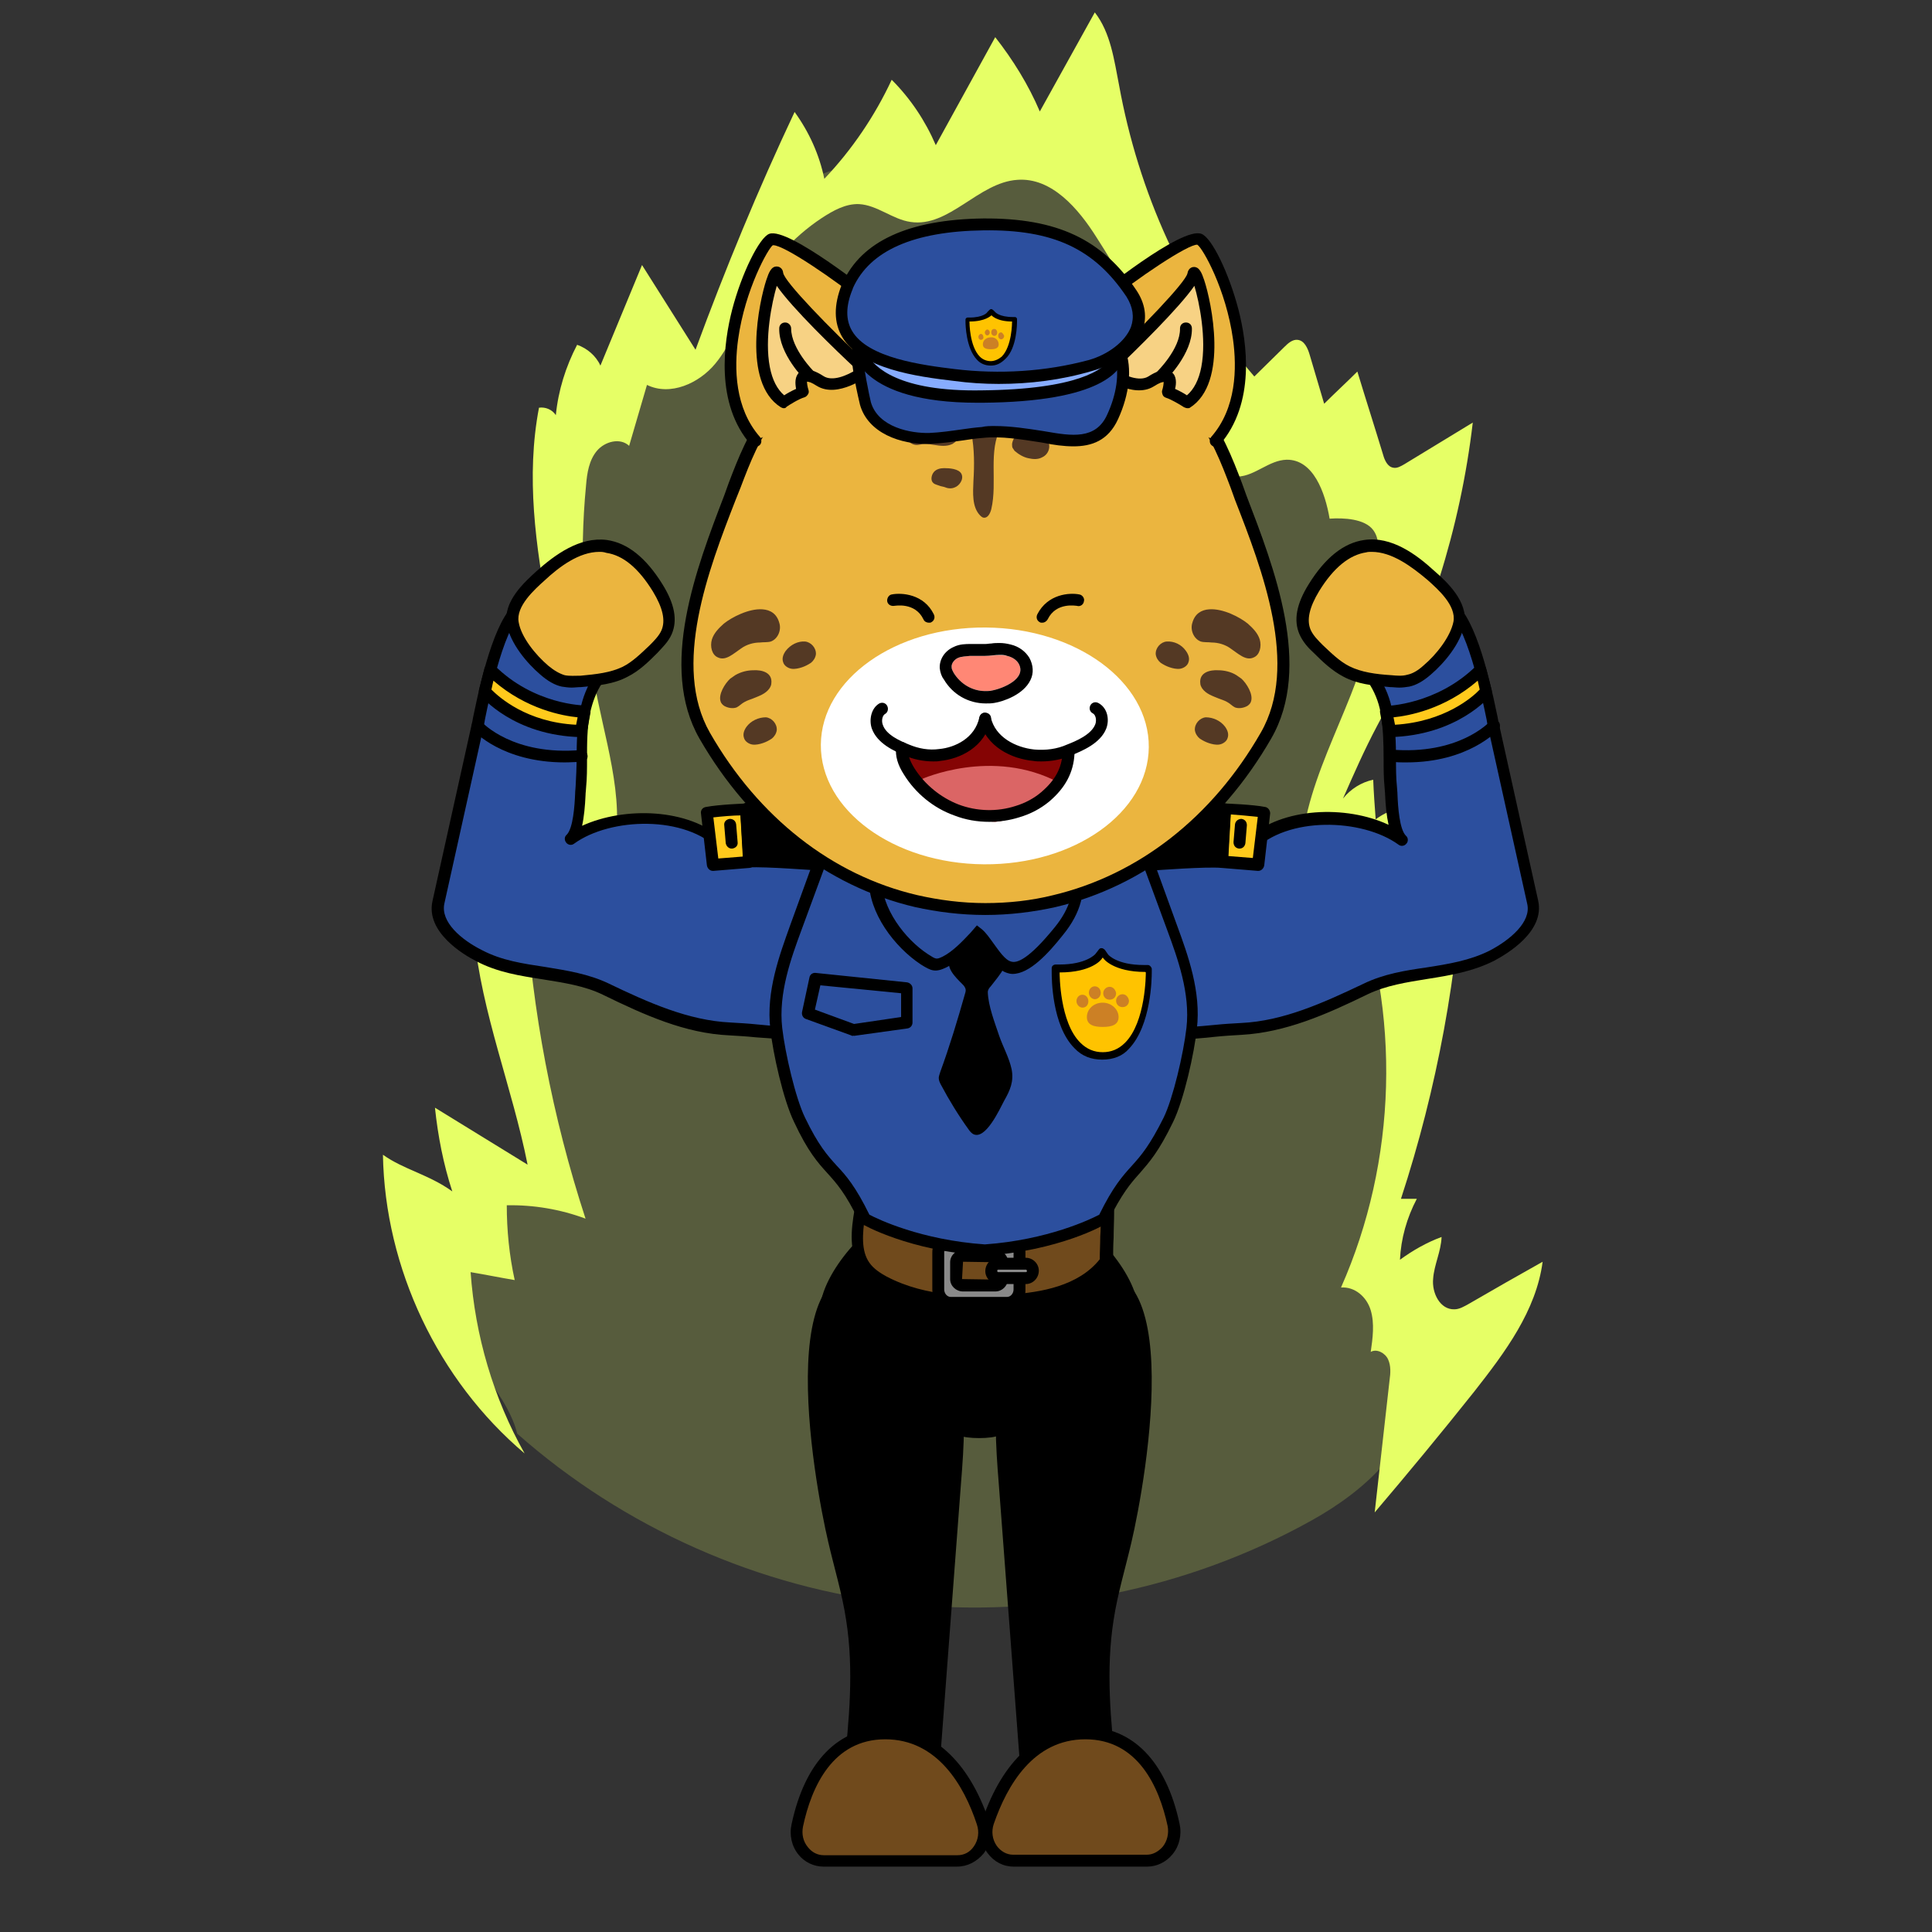 <?xml version="1.0" encoding="utf-8"?>
<!-- Generator: Adobe Illustrator 26.5.0, SVG Export Plug-In . SVG Version: 6.00 Build 0)  -->
<svg version="1.1" id="레이어_5" xmlns="http://www.w3.org/2000/svg" xmlns:xlink="http://www.w3.org/1999/xlink" x="0px"
	 y="0px" viewBox="0 0 390 390" style="enable-background:new 0 0 390 390;" xml:space="preserve">
<rect x="0" y="0" width="390" height="390" fill="#333333" stroke="none"/>
<g>
	<path style="opacity:0.2;fill:#E6FF66;" d="M104.4,289.4c21.5,19,48.9,31.2,77.4,34.3c28.5,3.1,57.9-2.8,83-16.8
		c10.8-6,21.9-15.8,20.7-28c-0.8-8.1-6.9-14.9-8-22.9c-0.7-5.2,0.7-10.5,2.2-15.6c3.2-11.2,6.4-22.5,6.8-34.1
		c0.4-11.6-2.3-23.8-9.9-32.6c-2.7-3.2-6.2-6.2-7.2-10.3c-1.4-5.9,2.7-11.4,5.9-16.5c7.8-12.1,12-27.4,7.4-41
		c-4.6-13.6-20-23.9-33.6-19.5c-1.1,0.4-2.3,0.8-3.5,0.6c-2.2-0.4-3.3-2.9-4-5.1c-5.4-16.2-12.7-31.7-21.7-46.3
		c-1.5-2.4-3.1-4.8-5.5-6.2c-8.4-4.8-17.5,6-27.2,6.8c-5.7,0.4-11.2-2.8-16.9-2.2c-8.8,0.8-14.2,9.9-17.4,18.1s-6.6,17.6-14.7,21.2
		c-2.2,1-4.5,1.4-6.8,2.2c-2.5,0.9-4.9,2.3-7,4c-7.4,6.1-11.2,15.7-12,25.3c-0.9,9.5,0.8,19.1,2.5,28.5c2,11.4,4,22.7,6,34.1
		c-1.9,4.3-6.1,8.2-10.5,10c-4.2,1.7-9.5,2.3-11.5,6.3c-1.1,2.2-0.8,4.7-0.5,7.1c2.2,16.6,5.9,33,10.9,49
		c-12.8,1.4-21.8,16.9-16.8,28.7C95.5,275.3,102.7,282.3,104.4,289.4z"/>
	<path style="fill:#E6FF66;" d="M77.3,233.1c0.4,22.9,11.1,45.5,28.6,60.3c-6.3-11.2-10-23.8-10.9-36.6c3,0.5,5.9,1.1,8.9,1.6
		c-1.1-5-1.6-10.1-1.6-15.1c5.4-0.1,10.8,0.8,15.9,2.7c-6.7-20.5-10.8-41.9-12.1-63.5c2.9-1.1,5.1-3.6,7.7-5.3
		c2.6-1.8,6.3-2.8,8.7-0.9c4.5-10.9,0.6-23.2-1.8-34.8c-3-14.3-3.8-29-2.4-43.5c0.2-2.5,0.6-5.1,2.2-7c1.6-1.9,4.7-2.7,6.5-1
		c1.2-4.1,2.4-8.2,3.6-12.3c4.7,2.3,10.5-0.3,13.8-4.3c3.3-4,5-9.1,7.4-13.7c3.3-6.3,8.2-11.8,14.1-15.7c2.3-1.5,4.8-2.9,7.5-2.8
		c3.7,0.2,6.8,3.1,10.4,3.6c7.8,1.2,13.7-8,21.6-8.5c6.9-0.5,12.3,5.8,16,11.7c7.6,11.8,13.9,24.5,18.7,37.7
		c1.8,4.9,4.7,10.8,9.9,10.5c3.4-0.2,6.2-3.3,9.7-3.4c5.4-0.1,7.8,6.6,8.7,11.9c2.8-0.2,7.1,0,8.8,2.3c1.2,1.6,1.1,3.7,1.1,5.7
		c-0.2,4.3-0.4,8.5-1.1,12.7c-2.9,16.3-13.8,30.7-14.6,47.2c2.7-0.2,5.8-0.2,7.8,1.6c1.2,1.1,1.9,2.6,2.5,4.1
		c10,26.1,9.1,56.1-2.2,81.6c2.8-0.2,5.2,1.9,6,4.6s0.4,5.6,0,8.4c1.2-0.7,2.9,0.2,3.5,1.5c0.6,1.3,0.5,2.8,0.3,4.2
		c-1,8.9-2,17.8-3,26.7c6.8-8,13.5-16.1,20.1-24.4c6.2-7.9,12.5-16.3,13.8-26.2c-5,2.8-9.9,5.6-14.9,8.5c-0.9,0.5-1.9,1.1-2.9,1.1
		c-2.9,0.1-4.6-3.3-4.3-6.2c0.2-2.8,1.6-5.5,1.7-8.4c-3,1.1-5.8,2.7-8.4,4.6c0.2-4.3,1.4-8.5,3.4-12.3c-1.1,0-2.2,0-3.2,0
		c7.3-22.3,11.6-45.6,12.7-69.1c-2.1,2.6-4.6,4.8-7.4,6.5c-1-5.4-1.5-10.9-1.6-16.4c-3.1-0.4-6.3,0.5-8.8,2.4
		c-0.2-2.7-0.4-5.4-0.5-8c-2.4,0.5-4.6,1.9-6.1,3.8c2.2-5,4.3-9.8,6.9-14.7c10.2-19,16.8-39.9,19.3-61.2c-4.6,2.8-9.2,5.6-13.8,8.4
		c-0.7,0.4-1.5,0.9-2.3,0.7c-1.1-0.2-1.7-1.5-2-2.6c-1.7-5.6-3.5-11.2-5.2-16.8c-2.2,2.2-4.5,4.3-6.7,6.5c-1-3.3-1.9-6.5-2.9-9.8
		c-0.4-1.4-1.1-3-2.5-3.1c-1-0.1-1.9,0.7-2.6,1.4c-2,2-4.1,4-6.1,6c-14.2-16.5-23.4-37.3-27.3-58.8c-1-5.1-1.7-10.6-4.9-14.7
		c-3.7,6.7-7.4,13.3-11.1,20c-2.3-5.4-5.4-10.4-9-15c-4,7.3-8,14.5-12,21.8c-2.1-4.9-5.1-9.4-8.9-13.2c-3.4,7.3-8,14.1-13.6,20
		c-1-4.9-3.1-9.5-6-13.5c-7.4,15.7-14,31.7-20,48c-3.6-5.7-7.2-11.4-10.8-17.1c-2.8,6.8-5.6,13.5-8.4,20.3c-0.9-2-2.7-3.5-4.7-4.2
		c-2.3,4.4-3.8,9.2-4.3,14.2c-0.7-1.1-2.1-1.7-3.4-1.5c-5.3,27.8,7.9,55.9,7.7,84.2c-3.5-4.7-6.9-9.3-10.4-14
		c-0.1,6.3-0.3,12.5-0.4,18.8c-2.6-1.8-5.1-3.7-7.7-5.5c-1.2,2.7-1.8,5.7-1.7,8.7c-2-0.3-4,0.1-5.8,1.1c0.3,4.8,2.2,9.4,5.2,13.1
		c1.5,15.8,7.7,30.8,10.8,46.4c-6.2-3.8-12.5-7.7-18.7-11.5c0.6,5.7,1.7,11.4,3.5,16.9C86.6,237.1,81.5,236.1,77.3,233.1z"/>
</g>
<g>
	<path d="M167.2,311.3c1.2,5.2,2.8,10.4,3.6,15.7c1.6,10.1,0.6,20.4-0.5,30.5c6.2,1.9,12.8,2.4,19.2,1.4c1.5-19.9,3-39.8,4.5-59.6
		c0.6-7.5,1.1-15.2-0.4-22.6c-1.5-7.4-5.5-14.5-11.8-17.8C154.3,244.7,164.4,299.4,167.2,311.3z"/>
	<g>
		<path style="fill:#704A1C;" d="M166.2,375.6c-3.5,0-6.1-3.5-5.3-7.2c1.6-7.6,6-18.6,17.8-18.6c11.5,0,17.1,10.4,19.6,18
			c1.3,3.8-1.4,7.8-5.1,7.8H166.2z"/>
		<path d="M193.2,376.8h-27c-1.9,0-3.8-0.9-5-2.4c-1.4-1.7-1.9-4-1.4-6.2c2.7-12.6,9.4-19.5,19-19.5c9.3,0,16.7,6.7,20.8,18.8
			c0.8,2.2,0.4,4.7-1,6.6C197.2,375.8,195.3,376.8,193.2,376.8z M178.7,351.1c-10.6,0-14.9,9.6-16.6,17.6c-0.3,1.5,0,3,1,4.2
			c0.8,1,1.9,1.6,3.2,1.6h27c1.3,0,2.5-0.6,3.3-1.8c0.9-1.3,1.1-2.9,0.6-4.4C194.6,360.4,189.2,351.1,178.7,351.1z"/>
	</g>
</g>
<g>
	<path d="M228.4,311.3c-1.2,5.2-2.8,10.4-3.6,15.7c-1.6,10.1-0.6,20.4,0.5,30.5c-6.2,1.9-12.8,2.4-19.2,1.4
		c-1.5-19.9-3-39.8-4.5-59.6c-0.6-7.5-1.1-15.2,0.4-22.6c1.5-7.4,5.5-14.5,11.8-17.8C241.2,244.7,231.2,299.4,228.4,311.3z"/>
	<g>
		<path style="fill:#704A1C;" d="M231.6,375.6c3.5,0,6.1-3.5,5.3-7.2c-1.6-7.6-6-18.6-17.8-18.6c-11.5,0-17.1,10.4-19.6,18
			c-1.3,3.8,1.4,7.8,5.1,7.8H231.6z"/>
		<path d="M231.6,376.8h-27c-2.1,0-4-1-5.3-2.8c-1.4-1.9-1.7-4.3-1-6.6c4.1-12.1,11.5-18.8,20.8-18.8c9.5,0,16.3,6.9,19,19.5
			c0.5,2.2,0,4.5-1.4,6.2C235.4,375.9,233.5,376.8,231.6,376.8z M219.1,351.1c-10.5,0-15.8,9.3-18.5,17.1c-0.5,1.5-0.3,3.1,0.6,4.4
			c0.8,1.1,2,1.8,3.3,1.8h27c1.2,0,2.3-0.6,3.2-1.6c0.9-1.1,1.3-2.7,1-4.2C234,360.7,229.7,351.1,219.1,351.1z"/>
	</g>
</g>
<g>
	<g>
		<path style="fill:#2C4F9E;" d="M171.6,172.8c-2.9-1.7-6.1-2.9-9.3-3.5c-5.2-1-11.7-1.5-16.4,1.7c-7.1-7.4-22.9-7.3-30.9-1.4
			c2-1.9,2-8,2.2-10.6c0.4-5-0.1-10.2,0.9-15.2c0.5-2.4,1.3-4.6,2.7-6.6c1.4-2.1,3.2-3.2,0.6-5.2c-3.7-2.9-7.3-5.8-11-8.7
			c-0.7-0.5-1.3-1.1-2.1-1.4c-6.8-2.6-10.8,20.2-11.8,24.7c-2.6,11.9-5.2,23.7-7.9,35.6c-1,4.6,4,8.6,8.2,10.8
			c8.1,4.2,17.5,2.9,25.5,6.8c7.9,3.8,16.2,7.6,25.1,8c7.5,0.4,17.5,2.3,24.6-0.7c6.6-2.8,11.1-9.9,10.8-17
			C182.4,182.4,177.7,176.4,171.6,172.8z"/>
		<path d="M161.8,209.9c-3.1,0-6.2-0.3-9.2-0.5c-1.9-0.2-3.7-0.3-5.4-0.4c-8.9-0.4-17.1-4.1-25.5-8.2c-3.7-1.8-7.8-2.4-12.1-3.1
			c-4.5-0.7-9.2-1.4-13.5-3.7c-2.4-1.2-10.2-5.8-8.8-12.1l7.9-35.6c0.1-0.4,0.2-0.9,0.3-1.5c2-9.7,4.9-21.2,9.5-23.7
			c1.1-0.6,2.4-0.7,3.5-0.3c1,0.4,1.8,1,2.4,1.5l11,8.7c3,2.4,1.4,4.5,0.4,5.8c-0.2,0.3-0.5,0.6-0.7,1c-1.2,1.8-2,3.9-2.5,6.2
			c-0.6,3-0.6,6-0.6,9.2c0,1.9,0,3.9-0.2,5.9c0,0.4-0.1,0.9-0.1,1.4c-0.1,2.2-0.3,4.4-0.7,6.2c8.5-3.9,21.5-3.6,28.5,2.8
			c5.2-3,11.8-2.2,16.5-1.3c3.4,0.7,6.7,1.9,9.7,3.7c7.1,4.2,11.4,10.9,11.6,18.2c0.3,7.7-4.5,15.2-11.6,18.2
			C169.1,209.5,165.5,209.9,161.8,209.9z M107.1,122.9c-0.3,0-0.6,0.1-0.9,0.2c-4.3,2.3-7.3,17.2-8.3,22.1c-0.1,0.6-0.2,1.2-0.3,1.6
			l-7.9,35.6c-0.8,3.7,3.4,7.3,7.6,9.4c4,2.1,8.2,2.7,12.8,3.4c4.3,0.7,8.7,1.4,12.7,3.3c8.1,3.9,16.2,7.5,24.6,7.9
			c1.7,0.1,3.6,0.2,5.5,0.4c6.3,0.6,13.4,1.2,18.6-1c6.1-2.6,10.3-9.3,10.1-15.9c-0.2-6.5-4-12.4-10.5-16.2l0,0
			c-2.7-1.6-5.8-2.8-8.9-3.4c-7-1.3-12.1-0.9-15.5,1.5c-0.5,0.3-1.1,0.3-1.5-0.2c-6.8-7.1-22-6.6-29.3-1.3c-0.5,0.4-1.2,0.3-1.6-0.2
			c-0.4-0.5-0.4-1.2,0.1-1.6c1.3-1.3,1.6-5.9,1.7-8.3c0-0.6,0.1-1.1,0.1-1.5c0.1-1.9,0.2-3.8,0.2-5.7c0-3.1,0.1-6.4,0.7-9.6
			c0.5-2.6,1.5-5,2.8-7c0.3-0.4,0.6-0.8,0.8-1.1c1.1-1.4,1.2-1.5,0-2.5l-11-8.7c-0.6-0.5-1.2-0.9-1.8-1.2
			C107.5,122.9,107.3,122.9,107.1,122.9z"/>
	</g>
	<g>
		<path style="fill:#EBB53F;" d="M109.1,116.2c3.7-3.3,8.3-6.7,13.2-6c4.5,0.6,7.9,4.4,10.3,8.3c1.7,2.7,3.1,6.1,1.8,9
			c-0.6,1.3-1.6,2.4-2.7,3.4c-1.7,1.7-3.5,3.4-5.7,4.6c-2.7,1.4-5.9,1.7-8.9,2c-1.2,0.1-2.4,0.2-3.5-0.1c-1.4-0.3-2.7-1.2-3.8-2.1
			c-2.6-2.2-5.8-6-6.4-9.5C102.8,122,106.5,118.5,109.1,116.2z"/>
		<path d="M115.4,138.8c-0.7,0-1.3-0.1-2-0.2c-1.4-0.3-2.8-1.1-4.3-2.4c-2.7-2.3-6.1-6.3-6.8-10.2c-0.8-4.6,3.6-8.5,6-10.7
			c3.7-3.3,8.7-7,14.2-6.3c4.2,0.6,7.9,3.6,11.2,8.9c2.5,4,3.1,7.3,1.9,10.1c-0.7,1.6-1.9,2.7-2.9,3.8c-1.7,1.7-3.6,3.6-6,4.8
			c-2.8,1.5-5.9,1.8-9.4,2.1C116.6,138.7,116,138.8,115.4,138.8z M121,111.4c-4.1,0-8.1,3-11.1,5.8l0,0c-2,1.8-5.8,5.2-5.2,8.4
			c0.5,3,3.4,6.6,6,8.8c1.2,1,2.3,1.6,3.3,1.9c1,0.2,2.1,0.1,3.2,0.1c3.2-0.3,6-0.6,8.5-1.8c2-1,3.7-2.7,5.4-4.3
			c0.9-0.9,1.9-1.9,2.4-3c0.9-2,0.3-4.6-1.7-7.9c-2.9-4.7-6-7.3-9.4-7.8C121.8,111.4,121.4,111.4,121,111.4z M109.1,116.2
			L109.1,116.2L109.1,116.2z"/>
	</g>
	<path d="M114,153.9c-12.6,0-18.3-6.3-18.5-6.5c-0.4-0.5-0.4-1.3,0.1-1.7c0.5-0.4,1.3-0.4,1.7,0.1l0,0c0.1,0.1,6.3,6.8,20,5.6
		c0.7,0,1.2,0.4,1.3,1.1c0.1,0.7-0.4,1.2-1.1,1.3C116.2,153.8,115.1,153.9,114,153.9z"/>
	<g>
		<path style="fill:#FFCA1C;" d="M97.9,139.6c0,0,6.3,7.7,19.5,8l0.7-3.9c0,0-10.5,0-19-8.5L97.9,139.6z"/>
		<path d="M117.3,148.8C117.3,148.8,117.3,148.8,117.3,148.8c-13.6-0.3-20.1-8.2-20.4-8.5c-0.2-0.3-0.3-0.7-0.2-1.1l1.1-4.3
			c0.1-0.4,0.4-0.7,0.8-0.9c0.4-0.1,0.9,0,1.2,0.3c8,8,18.1,8.1,18.2,8.1c0.4,0,0.7,0.2,0.9,0.4c0.2,0.3,0.3,0.6,0.3,1l-0.7,3.9
			C118.4,148.4,117.9,148.8,117.3,148.8z M99.2,139.2c1.5,1.5,7.1,6.6,17.1,7.1l0.3-1.5c-3-0.3-10.3-1.6-17-7.4L99.2,139.2z"/>
	</g>
	<g>
		<g>
			<path style="fill:#FFCA1C;" d="M150.6,163.3c0,0-5.4,0.2-7.9,0.7l1.2,10.5l7.3-0.6L150.6,163.3z"/>
			<path d="M143.9,175.8c-0.6,0-1.1-0.5-1.2-1.1l-1.2-10.5c-0.1-0.6,0.3-1.2,1-1.3c2.6-0.5,7.9-0.7,8.1-0.7c0.7,0,1.2,0.5,1.2,1.1
				l0.6,10.6c0,0.7-0.4,1.2-1.1,1.3l-7.3,0.6C144,175.8,143.9,175.8,143.9,175.8z M144,165l1,8.3l5-0.4l-0.5-8.3
				C148.1,164.6,145.7,164.8,144,165z"/>
		</g>
		<g>
			<line style="fill:#FFCA1C;" x1="147.3" y1="166.5" x2="147.7" y2="170.1"/>
			<path d="M147.7,171.3c-0.6,0-1.1-0.5-1.2-1.1l-0.3-3.6c-0.1-0.7,0.4-1.2,1.1-1.3c0.7,0,1.2,0.4,1.3,1.1l0.3,3.6
				c0.1,0.7-0.4,1.2-1.1,1.3C147.7,171.3,147.7,171.3,147.7,171.3z"/>
		</g>
		<g>
			<path d="M150.6,163.3c0,0,9.8-1.7,13.9,0.7l0.4,10.5c0,0-10.6-0.8-13.7-0.6L150.6,163.3z"/>
			<path d="M164.9,175.7C164.9,175.7,164.9,175.7,164.9,175.7c-0.2,0-10.6-0.8-13.6-0.6c-0.3,0-0.6-0.1-0.9-0.3
				c-0.2-0.2-0.4-0.5-0.4-0.8l-0.6-10.6c0-0.6,0.4-1.1,1-1.3c0.4-0.1,10.3-1.7,14.7,0.8c0.4,0.2,0.6,0.6,0.6,1l0.4,10.5
				c0,0.3-0.1,0.7-0.4,0.9C165.5,175.6,165.2,175.7,164.9,175.7z M152.9,172.7c3.1,0,8.4,0.3,10.8,0.5l-0.4-8.5
				c-2.9-1.2-8.5-0.8-11.4-0.4l0.5,8.4C152.5,172.7,152.7,172.7,152.9,172.7z"/>
		</g>
	</g>
</g>
<g>
	<g>
		<path style="fill:#2C4F9E;" d="M226.3,172.8c2.9-1.7,6.1-2.9,9.3-3.5c5.2-1,11.7-1.5,16.4,1.7c7.1-7.4,22.9-7.3,30.9-1.4
			c-2-1.9-2-8-2.2-10.6c-0.4-5,0.1-10.2-0.9-15.2c-0.5-2.4-1.3-4.6-2.7-6.6c-1.4-2.1-3.2-3.2-0.6-5.2c3.7-2.9,7.3-5.8,11-8.7
			c0.7-0.5,1.3-1.1,2.1-1.4c6.8-2.6,10.8,20.2,11.8,24.7c2.6,11.9,5.2,23.7,7.9,35.6c1,4.6-4,8.6-8.2,10.8
			c-8.1,4.2-17.5,2.9-25.5,6.8c-7.9,3.8-16.2,7.6-25.1,8c-7.5,0.4-17.5,2.3-24.6-0.7c-6.6-2.8-11.1-9.9-10.8-17
			C215.5,182.4,220.2,176.4,226.3,172.8z"/>
		<path d="M236.1,209.9c-3.7,0-7.4-0.4-10.5-1.8c-7.1-3-11.8-10.5-11.6-18.2c0.2-7.3,4.5-13.9,11.6-18.2l0,0c3-1.8,6.3-3,9.7-3.7
			c4.7-0.9,11.3-1.7,16.5,1.3c7-6.4,20-6.8,28.5-2.8c-0.4-1.8-0.6-3.9-0.7-6.1c0-0.5-0.1-1-0.1-1.4c-0.2-2-0.2-3.9-0.2-5.9
			c0-3.2-0.1-6.2-0.6-9.2c-0.4-2.3-1.3-4.4-2.5-6.2c-0.2-0.4-0.5-0.7-0.7-1c-1.1-1.4-2.7-3.4,0.4-5.8l11-8.7
			c0.7-0.5,1.5-1.2,2.4-1.5c1.2-0.5,2.4-0.4,3.5,0.3c4.6,2.5,7.5,14,9.5,23.7c0.1,0.6,0.2,1.1,0.3,1.5l7.9,35.6
			c1.4,6.3-6.4,10.8-8.8,12.1c-4.3,2.2-9,3-13.5,3.7c-4.3,0.7-8.3,1.3-12.1,3.1c-8.4,4.1-16.6,7.7-25.5,8.2
			c-1.7,0.1-3.5,0.2-5.4,0.4C242.3,209.6,239.2,209.9,236.1,209.9z M242.8,169.7c-2.1,0-4.4,0.2-7,0.7c-3.1,0.6-6.2,1.8-8.9,3.4l0,0
			c-6.4,3.8-10.2,9.7-10.5,16.2c-0.2,6.6,4,13.3,10.1,15.9c5.2,2.2,12.3,1.6,18.6,1c1.9-0.2,3.7-0.3,5.5-0.4
			c8.4-0.4,16.4-4,24.6-7.9c4.1-2,8.5-2.7,12.7-3.3c4.5-0.7,8.8-1.4,12.8-3.4c4.2-2.2,8.4-5.8,7.6-9.4l-7.9-35.6
			c-0.1-0.4-0.2-0.9-0.3-1.6c-1-4.9-4.1-19.8-8.3-22.1c-0.5-0.3-1-0.3-1.5-0.1c-0.6,0.2-1.2,0.7-1.8,1.2l-11,8.7
			c-1.2,0.9-1.1,1,0,2.5c0.3,0.4,0.6,0.7,0.8,1.1c1.4,2.1,2.3,4.4,2.8,7c0.6,3.2,0.7,6.4,0.7,9.6c0,1.9,0,3.8,0.2,5.7
			c0,0.4,0.1,0.9,0.1,1.5c0.1,2.5,0.4,7,1.7,8.3c0.5,0.4,0.5,1.2,0.1,1.6c-0.4,0.5-1.1,0.6-1.6,0.2c-7.3-5.3-22.5-5.8-29.3,1.3
			c-0.4,0.4-1.1,0.5-1.5,0.2C249.2,170.4,246.4,169.7,242.8,169.7z M226.3,172.8L226.3,172.8L226.3,172.8z"/>
	</g>
	<g>
		<path style="fill:#EBB53F;" d="M288.8,116.2c-3.7-3.3-8.3-6.7-13.2-6c-4.5,0.6-7.9,4.4-10.3,8.3c-1.7,2.7-3.1,6.1-1.8,9
			c0.6,1.3,1.6,2.4,2.7,3.4c1.7,1.7,3.5,3.4,5.7,4.6c2.7,1.4,5.9,1.7,8.9,2c1.2,0.1,2.4,0.2,3.5-0.1c1.4-0.3,2.7-1.2,3.8-2.1
			c2.6-2.2,5.8-6,6.4-9.5C295.1,122,291.4,118.5,288.8,116.2z"/>
		<path d="M282.5,138.8c-0.7,0-1.3-0.1-1.9-0.1c-3.5-0.3-6.6-0.6-9.4-2.1c-2.3-1.2-4.2-3-6-4.8c-1.1-1-2.2-2.2-2.9-3.8
			c-1.2-2.8-0.6-6.1,1.9-10.1c3.3-5.3,7-8.3,11.2-8.9c5.5-0.8,10.5,2.9,14.2,6.3l0,0c2.4,2.1,6.8,6.1,6,10.7
			c-0.7,3.9-4.1,7.9-6.8,10.2c-1.5,1.3-2.9,2.1-4.3,2.4C283.8,138.7,283.2,138.8,282.5,138.8z M276.9,111.4c-0.4,0-0.8,0-1.1,0.1
			c-3.4,0.5-6.6,3.1-9.5,7.8c-2,3.3-2.6,5.9-1.7,7.9c0.5,1.1,1.5,2.1,2.4,3c1.7,1.6,3.4,3.3,5.4,4.3c2.4,1.2,5.3,1.6,8.5,1.8
			c1.1,0.1,2.2,0.2,3.2-0.1c1-0.2,2.1-0.8,3.3-1.9c2.6-2.2,5.4-5.8,6-8.8c0.6-3.3-3.2-6.6-5.2-8.4l0,0
			C285,114.4,281,111.4,276.9,111.4z"/>
	</g>
	<path d="M283.9,153.9c-1.1,0-2.2,0-3.4-0.2c-0.7-0.1-1.1-0.6-1.1-1.3c0.1-0.7,0.7-1.1,1.3-1.1c13.7,1.2,19.9-5.5,20-5.6
		c0.4-0.5,1.2-0.5,1.7-0.1c0.5,0.4,0.5,1.2,0.1,1.7C302.1,147.6,296.4,153.9,283.9,153.9z"/>
	<g>
		<path style="fill:#FFCA1C;" d="M300,139.6c0,0-6.3,7.7-19.5,8l-0.7-3.9c0,0,10.5,0,19-8.5L300,139.6z"/>
		<path d="M280.5,148.8c-0.6,0-1.1-0.4-1.2-1l-0.7-3.9c-0.1-0.3,0-0.7,0.3-1c0.2-0.3,0.6-0.4,0.9-0.4c0.1,0,10.2-0.2,18.2-8.1
			c0.3-0.3,0.7-0.4,1.2-0.3c0.4,0.1,0.7,0.4,0.8,0.9l1.1,4.3c0.1,0.4,0,0.8-0.2,1.1C300.7,140.6,294.2,148.5,280.5,148.8
			C280.6,148.8,280.5,148.8,280.5,148.8z M281.3,144.8l0.3,1.5c10-0.6,15.7-5.6,17.1-7.1l-0.4-1.8
			C291.6,143.2,284.3,144.5,281.3,144.8z"/>
	</g>
	<g>
		<g>
			<path style="fill:#FFCA1C;" d="M247.3,163.3c0,0,5.4,0.2,7.9,0.7l-1.2,10.5l-7.3-0.6L247.3,163.3z"/>
			<path d="M254,175.8c0,0-0.1,0-0.1,0l-7.3-0.6c-0.6-0.1-1.1-0.6-1.1-1.3l0.6-10.6c0-0.6,0.5-1.2,1.2-1.1c0.2,0,5.6,0.2,8.1,0.7
				c0.6,0.1,1,0.7,1,1.3l-1.2,10.5C255.1,175.3,254.6,175.8,254,175.8z M247.9,172.8l5,0.4l1-8.3c-1.7-0.2-4.1-0.4-5.5-0.5
				L247.9,172.8z"/>
		</g>
		<g>
			<line style="fill:#FFCA1C;" x1="250.5" y1="166.5" x2="250.2" y2="170.1"/>
			<path d="M250.2,171.3c0,0-0.1,0-0.1,0c-0.7-0.1-1.1-0.6-1.1-1.3l0.3-3.6c0.1-0.7,0.7-1.1,1.3-1.1c0.7,0.1,1.1,0.6,1.1,1.3
				l-0.3,3.6C251.3,170.9,250.8,171.3,250.2,171.3z"/>
		</g>
		<g>
			<path d="M247.3,163.3c0,0-9.8-1.7-13.9,0.7l-0.4,10.5c0,0,10.6-0.8,13.7-0.6L247.3,163.3z"/>
			<path d="M233,175.7c-0.3,0-0.6-0.1-0.8-0.3c-0.2-0.2-0.4-0.6-0.4-0.9l0.4-10.5c0-0.4,0.2-0.8,0.6-1c4.4-2.6,14.3-0.9,14.7-0.8
				c0.6,0.1,1,0.6,1,1.3l-0.6,10.6c0,0.3-0.2,0.6-0.4,0.8c-0.2,0.2-0.6,0.3-0.9,0.3C243.6,174.9,233.2,175.7,233,175.7
				C233,175.7,233,175.7,233,175.7z M234.6,164.8l-0.4,8.5c2.6-0.2,8.2-0.6,11.3-0.5l0.5-8.4C243,163.9,237.5,163.5,234.6,164.8z"/>
		</g>
	</g>
</g>
<path d="M216.1,245.7c-5.3-2.8-12-4.1-18.5-4.1c-6.5,0-13.2,1.3-18.5,4.1c-6.3,3.3-15.7,14.7-13.2,21.7c0.9,2.7,3.4,4.6,5.7,6.3
	c7.2,5.5,14.6,10.8,22,16c1.2,0.8,6.9,0.8,8.1,0c7.4-5.2,14.8-10.5,22-16c2.3-1.7,4.7-3.7,5.7-6.3
	C231.9,260.4,222.4,249,216.1,245.7z"/>
<g>
	<g>
		<path style="fill:#704A1C;" d="M223.6,244.8c0,3.4-0.3,6.5-0.3,9.8c-4.4,5.9-12.1,7.4-19.2,7.9c-8.7,0.6-17.8,0.4-25.6-3.8
			c-1.5-0.8-2.9-1.7-3.9-3.2c-2.2-3.1-1.6-7.3-1-11.1c13.4-0.6,27.3-1.5,40.6-2C217.2,242.2,220.8,243.6,223.6,244.8z"/>
		<path d="M197.6,263.9c-6.3,0-13.4-0.9-19.6-4.2c-1.4-0.7-3.1-1.8-4.3-3.5c-2.4-3.4-1.9-8-1.2-12l0.2-1l1,0
			c6.7-0.3,13.5-0.7,20.3-1c6.8-0.4,13.6-0.7,20.3-1c3.1-0.1,6.8,1.2,9.9,2.5l0.7,0.3v0.8c0,1.7-0.1,3.3-0.1,5
			c-0.1,1.6-0.1,3.2-0.1,4.9v0.4l-0.2,0.3c-4.8,6.5-13.3,7.9-20.1,8.4C202.1,263.8,199.9,263.9,197.6,263.9z M174.6,245.6
			c-0.5,3.4-0.8,6.9,0.9,9.3c0.9,1.3,2.4,2.2,3.5,2.8c8,4.2,17.5,4.2,24.9,3.6c6.2-0.4,13.8-1.7,18.1-7.1c0-1.6,0.1-3.1,0.1-4.6
			c0.1-1.3,0.1-2.7,0.1-4.1c-2.7-1.1-5.6-2.1-8.1-2c-6.7,0.3-13.5,0.7-20.3,1C187.5,244.9,181,245.3,174.6,245.6z"/>
	</g>
	<g>
		<path style="fill:#8A8A8A;" d="M203.3,250.1h-11.4c-1.4,0-2.5,1.2-2.5,2.7v7.5c0,1.5,1.1,2.7,2.5,2.7h11.4c1.4,0,2.5-1.2,2.5-2.7
			v-7.5C205.9,251.3,204.7,250.1,203.3,250.1z M202.2,258.2c0,0.7-0.6,1.3-1.4,1.3h-6.5c-0.8,0-1.4-0.6-1.4-1.3v-3.4
			c0-0.7,0.6-1.3,1.4-1.3h6.5c0.8,0,1.4,0.6,1.4,1.3V258.2z"/>
		<path d="M203.3,264.2h-11.4c-2.1,0-3.7-1.8-3.7-3.9v-7.5c0-2.2,1.7-3.9,3.7-3.9h11.4c2.1,0,3.7,1.8,3.7,3.9v7.5
			C207.1,262.4,205.4,264.2,203.3,264.2z M191.9,251.3c-0.7,0-1.3,0.7-1.3,1.5v7.5c0,0.8,0.6,1.5,1.3,1.5h11.4
			c0.7,0,1.3-0.7,1.3-1.5v-7.5c0-0.8-0.6-1.5-1.3-1.5H191.9z M200.9,260.7h-6.5c-1.4,0-2.6-1.1-2.6-2.5v-3.4c0-1.4,1.2-2.5,2.6-2.5
			h6.5c1.4,0,2.6,1.1,2.6,2.5v3.4C203.4,259.6,202.3,260.7,200.9,260.7z M194.4,254.7l-0.2,3.5l6.6,0.1l0.2-0.1v-3.4L194.4,254.7z"
			/>
	</g>
	<g>
		<path style="fill:#8A8A8A;" d="M207.8,258h-7c-0.4,0-0.7-0.3-0.7-0.7v-1.5c0-0.4,0.3-0.7,0.7-0.7h7c0.4,0,0.7,0.3,0.7,0.7v1.5
			C208.5,257.6,208.1,258,207.8,258z"/>
		<path d="M207.1,259.2h-5.6c-1.4,0-2.6-1.2-2.6-2.6c0-1.5,1.2-2.7,2.6-2.7h5.6c1.4,0,2.6,1.2,2.6,2.6
			C209.7,258,208.5,259.2,207.1,259.2z M201.5,256.3c-0.1,0-0.2,0.1-0.2,0.2c0,0.2,0.1,0.3,0.2,0.3h5.6c0.1,0,0.2-0.1,0.2-0.2
			c0-0.2-0.1-0.3-0.2-0.3H201.5z"/>
	</g>
</g>
<g>
	<path style="fill:#2C4F9E;" d="M236.6,187.2c-1.9-5.3-3.9-10.7-5.8-16h-32.1h-32.1c-1.9,5.3-3.9,10.7-5.8,16
		c-2.3,6.4-4.8,13.3-4,20.4c0.6,5,2.7,14.2,4.7,18.5c5.6,11.6,7.5,8.4,13.1,20c0,0,9.3,5.3,24.1,6.3c14.8-1,24.1-6.3,24.1-6.3
		c5.6-11.6,7.5-8.4,13.1-20c2.1-4.3,4.2-13.5,4.7-18.5C241.4,200.6,239,193.6,236.6,187.2z"/>
	<path d="M198.7,253.5c-15.1-1-24.4-6.2-24.8-6.5l-0.3-0.2l-0.2-0.3c-2.7-5.6-4.5-7.6-6.4-9.7c-1.9-2.1-3.9-4.3-6.7-10.3
		c-2.2-4.5-4.3-14-4.8-18.8c-0.9-7.6,1.9-15,4-20.9l6.1-16.8h65.9l6.1,16.8c2.2,6,4.9,13.4,4,20.9c-0.5,4.8-2.6,14.3-4.8,18.8
		c-2.9,6-4.8,8.1-6.7,10.3c-1.9,2.1-3.6,4.1-6.4,9.7l-0.2,0.3l-0.3,0.2C223,247.3,213.7,252.5,198.7,253.5z M175.5,245.2
		c1.7,0.9,10.4,5.1,23.3,6c12.7-0.9,21.4-5.1,23.1-6c2.8-5.7,4.7-7.8,6.6-9.9c1.9-2.1,3.6-4.1,6.4-9.7c1.9-3.9,4-12.9,4.6-18.1
		c0.8-7-1.8-14.1-3.9-19.8l-5.6-15.2h-62.6l-5.6,15.2c-2.1,5.7-4.7,12.8-3.9,19.8c0.6,5.2,2.7,14.2,4.6,18.1
		c2.7,5.6,4.5,7.6,6.4,9.7C170.8,237.3,172.7,239.5,175.5,245.2z"/>
</g>
<path d="M194.4,198.8c0.2,0.2,0.4,0.5,0.5,0.8c0.1,0.3,0,0.7-0.1,1c-1.5,5.3-3.1,10.6-5,15.8c-0.1,0.4-0.3,0.8-0.3,1.2
	c0,0.5,0.2,0.9,0.4,1.3c1.7,3.2,3.6,6.3,5.7,9.2c0.2,0.3,0.5,0.6,0.8,0.8c2.5,1.4,5.4-5,6.3-6.7c1.2-2.1,2-3.9,1.5-6.4
	c-0.5-2.3-1.7-4.4-2.5-6.7c-0.9-2.7-2.2-6-2.3-8.8c0-0.5,0.3-0.9,0.6-1.2c0.9-1.2,2-2.4,2.7-3.8s1-3.1,0.5-4.6
	c-1.2-3.7-6.1-3.7-8.5-1.3c-1,1-1.9,2.5-2.7,3.7C190.6,195.1,192.7,197.1,194.4,198.8z"/>
<g>
	<path style="fill:#2C4F9E;" d="M176.6,177.5c-0.1,6.4,5.1,13,9.8,16.1c1.9,1.3,2.3,1.5,4.2,0.5c2.4-1.2,4.8-3.9,6.6-5.7
		c2,1.7,3.9,6.1,6.4,6.9c3.3,1,8.2-4.9,10.1-7.3c2.8-3.4,4.7-7.7,3.3-12.2c-2.9-9.3-12.6-12.9-21-12.5c-6,0.3-13.9,3-17.6,8.4
		C177.1,173.6,176.6,175.5,176.6,177.5z"/>
	<path d="M204.4,196.6c-0.4,0-0.8-0.1-1.1-0.2c-1.9-0.6-3.3-2.6-4.7-4.5c-0.5-0.6-0.9-1.3-1.3-1.8c-1.7,1.8-3.8,3.9-6.1,5.1
		c-2.4,1.2-3.2,0.8-5.3-0.5c-5.3-3.5-10.6-10.4-10.5-17.2c0-2.4,0.7-4.5,2-6.5c3.9-5.7,12.1-8.6,18.5-8.9
		c8.9-0.4,19.1,3.5,22.2,13.3c1.3,4.3,0.1,8.9-3.5,13.3C211.6,192.5,207.8,196.6,204.4,196.6z M197.2,186.8l0.9,0.7
		c0.9,0.7,1.7,1.9,2.5,3c1.1,1.5,2.3,3.3,3.5,3.6c1.2,0.4,3.6-0.5,8.8-6.9c3.1-3.8,4.2-7.6,3.1-11.1c-2.7-8.6-12-12.1-19.8-11.7
		c-5.8,0.3-13.2,2.8-16.6,7.9c-1,1.5-1.6,3.3-1.6,5.2l0,0c-0.1,5.8,4.7,12.1,9.3,15.1c1.7,1.1,1.7,1.1,3,0.5c2-1,4-3.1,5.6-4.8
		L197.2,186.8z"/>
</g>
<path d="M172.2,209.1c-0.1,0-0.3,0-0.4-0.1l-9.1-3.3c-0.6-0.2-0.9-0.8-0.8-1.4l1.5-7c0.1-0.6,0.7-1,1.3-0.9l18.4,1.9
	c0.6,0.1,1.1,0.6,1.1,1.2v6.9c0,0.6-0.4,1.1-1,1.2l-10.8,1.5C172.3,209,172.3,209.1,172.2,209.1z M164.5,203.8l7.9,2.9l9.5-1.4v-4.8
	l-16.3-1.6L164.5,203.8z"/>
<g>
	<g>
		<path style="fill:#EBB53F;" d="M249.5,98c-2-5.2-4-10.5-7.5-14.7c-8.3-10-21.8-11.5-33.5-11.5c-3.2,0-6.3,0-9.5-0.1
			c-3.2,0-6.4,0.1-9.5,0.1c-11.7,0-25.3,1.5-33.5,11.5c-3.5,4.2-5.5,9.5-7.5,14.7c-5.5,14.4-14.6,35.7-6.1,50.5
			c10.5,18.3,25.9,29.4,42.7,33.4c4.6,1.1,9.2,1.6,14,1.6c4.7,0,9.4-0.5,14-1.6c16.8-4,32.2-15.1,42.7-33.4
			C264.1,133.6,255,112.4,249.5,98z"/>
		<path d="M198.9,184.7c-4.9,0-9.7-0.6-14.2-1.6c-17.9-4.2-33.3-16.3-43.5-34c-8.3-14.5-0.6-34.5,5-49.1l0.9-2.5
			c1.9-5,4.1-10.6,7.7-15c8.7-10.6,23-12,34.5-12c2.2,0,4.5,0,6.8-0.1l2.8,0l2.8,0c2.3,0,4.5,0,6.8,0.1c11.5,0,25.8,1.4,34.5,12
			c3.6,4.4,5.8,10,7.7,15l0.9,2.5c5.6,14.6,13.4,34.6,5,49.1c-10.2,17.7-25.6,29.8-43.5,34C208.6,184.1,203.8,184.7,198.9,184.7z
			 M198.9,72.9l-2.7,0c-2.3,0-4.5,0-6.8,0.1c-10.9,0-24.5,1.3-32.6,11.1c-3.4,4.1-5.4,9.3-7.3,14.3l-1,2.5
			c-5.5,14.1-12.9,33.5-5.2,47c9.8,17.1,24.7,28.8,41.9,32.8c4.4,1,9,1.6,13.7,1.6c4.7,0,9.3-0.5,13.7-1.6
			c17.2-4.1,32.1-15.7,41.9-32.8c7.8-13.5,0.3-32.9-5.2-47l-0.9-2.5c0,0,0,0,0,0c-1.9-5-3.9-10.2-7.3-14.3
			C233,74.2,219.4,73,208.5,73c-2.3,0-4.5,0-6.8-0.1L198.9,72.9z"/>
	</g>
	
		<ellipse transform="matrix(7.726332e-03 -1 1 7.726332e-03 46.763 348.208)" style="fill:#FFFFFF;" cx="198.8" cy="150.5" rx="23.9" ry="33.1"/>
	<g>
		<path style="fill-rule:evenodd;clip-rule:evenodd;fill:#FF8775;" d="M198.9,132.4c1.5,0,2.9-0.3,4.4,0c0.9,0.2,1.8,0.7,2.3,1.5
			c1.8,3.1-3.2,5.1-5.4,5.5c-3.2,0.5-6.1-0.9-7.7-3.6c-0.2-0.4-0.4-0.7-0.4-1.1c-0.1-0.8,0.6-1.6,1.3-1.9c0.8-0.3,1.6-0.3,2.4-0.4
			C196.9,132.4,197.9,132.4,198.9,132.4z"/>
		<path d="M201.8,132.2c0.5,0,1,0,1.5,0.2c0.9,0.2,1.8,0.7,2.3,1.5c1.8,3.1-3.2,5.1-5.4,5.5c-0.4,0.1-0.9,0.1-1.3,0.1
			c-2.6,0-5-1.4-6.4-3.7c-0.2-0.4-0.4-0.7-0.4-1.1c-0.1-0.8,0.6-1.6,1.3-1.9s1.6-0.3,2.4-0.4c1,0,2,0,3,0
			C199.9,132.4,200.8,132.2,201.8,132.2 M201.8,129.8c-0.6,0-1.1,0-1.7,0.1c-0.4,0-0.8,0.1-1.2,0.1l-3,0c-0.9,0-2.2,0-3.4,0.6
			c-1.8,0.8-2.9,2.5-2.8,4.3c0.1,0.9,0.4,1.7,0.8,2.2c1.8,3.1,5,4.9,8.5,4.9c0.6,0,1.1,0,1.7-0.1c1.9-0.3,5.9-1.7,7.3-4.6
			c0.7-1.4,0.6-3-0.2-4.5c-0.8-1.3-2.1-2.3-3.8-2.7C203.2,129.9,202.5,129.8,201.8,129.8L201.8,129.8z"/>
	</g>
	<g>
		<path style="fill:#EBB53F;" d="M187.7,74.2c0,0-6.9-9.3-11.7-13.3s-17.8-13.6-20.4-12.6c-2.6,0.9-15.1,27.1-3.2,40.6"/>
		<path d="M152.5,90.2c-0.3,0-0.7-0.1-0.9-0.4c-7.3-8.3-5.5-20.7-3.8-27.3c1.9-7.3,5.5-14.6,7.5-15.3c3.9-1.4,20.9,12.3,21.6,12.8
			c4.9,4,11.6,13.1,11.9,13.5c0.4,0.5,0.3,1.3-0.3,1.7c-0.5,0.4-1.3,0.3-1.7-0.3c-0.1-0.1-6.8-9.3-11.5-13
			c-7.1-5.7-17-12.4-19.2-12.4c0,0-0.1,0-0.1,0c-0.9,0.6-5.6,8.9-7,19c-0.8,5.8-0.7,13.9,4.4,19.7c0.4,0.5,0.4,1.3-0.1,1.7
			C153,90.1,152.8,90.2,152.5,90.2z"/>
	</g>
	<g>
		<path style="fill:#F7D284;" d="M174.8,74.8c0,0-17.4-16.3-17.8-19.5c-0.5-3.2-7.5,20.4,1.3,25.9c0,0,2.4-1.6,3.9-2
			c0,0-2.1-5.7,3.4-2.2C169.1,79.2,174.8,74.8,174.8,74.8z"/>
		<path d="M158.2,82.4c-0.2,0-0.4-0.1-0.6-0.2c-7.9-5-4.3-21.5-2.9-25.7c0.5-1.5,1-2.8,2.2-2.7c0.2,0,1.1,0.2,1.2,1.3
			c0.3,1.8,9.2,11,17.5,18.8c0.3,0.2,0.4,0.6,0.4,0.9c0,0.4-0.2,0.7-0.5,0.9c-0.3,0.2-6.4,4.8-10.6,2.2c-1.1-0.7-1.7-0.9-2-0.9
			c0,0.4,0.1,1.1,0.3,1.7c0.1,0.3,0.1,0.6-0.1,0.9s-0.4,0.5-0.7,0.6c-1.1,0.3-3,1.5-3.6,1.9C158.6,82.4,158.4,82.4,158.2,82.4z
			 M156.8,57.7c-1,3.4-2.5,10.7-1.4,16.4c0.5,2.6,1.5,4.5,2.9,5.7c0.6-0.4,1.5-0.9,2.4-1.3c-0.2-1.1-0.3-2.5,0.7-3.4
			c1.4-1.1,3.4-0.1,4.8,0.8c1.8,1.2,4.8-0.1,6.7-1.3C168.7,70.7,159.9,62.2,156.8,57.7z"/>
	</g>
	<g>
		<path style="fill:#FF8775;" d="M163.4,75.9c0,0-5-4.9-5-9.6"/>
		<path d="M163.4,77.1c-0.3,0-0.6-0.1-0.8-0.3c-0.2-0.2-5.4-5.3-5.3-10.5c0-0.7,0.5-1.2,1.2-1.2c0,0,0,0,0,0c0.7,0,1.2,0.6,1.2,1.2
			c0,4.1,4.6,8.7,4.6,8.7c0.5,0.5,0.5,1.2,0,1.7C164,77,163.7,77.1,163.4,77.1z"/>
	</g>
	<g>
		<path style="fill:#EBB53F;" d="M210.1,74.2c0,0,6.9-9.3,11.7-13.3c4.8-3.9,17.8-13.6,20.4-12.6c2.6,0.9,15.1,27.1,3.2,40.6"/>
		<path d="M245.4,90.2c-0.3,0-0.6-0.1-0.8-0.3c-0.5-0.4-0.5-1.2-0.1-1.7c5.1-5.8,5.2-13.9,4.4-19.7c-1.4-10.1-6.1-18.4-7.2-19.1
			c-1.7-0.2-12,6.6-19.2,12.5c-4.6,3.8-11.4,12.9-11.5,13c-0.4,0.5-1.1,0.6-1.7,0.3c-0.5-0.4-0.6-1.1-0.3-1.7
			c0.3-0.4,7-9.5,11.9-13.5c0.7-0.6,17.6-14.3,21.6-12.8c2.1,0.7,5.6,8,7.5,15.3c1.7,6.6,3.5,18.9-3.8,27.3
			C246.1,90,245.7,90.2,245.4,90.2z"/>
	</g>
	<g>
		<path style="fill:#F7D284;" d="M223.1,74.8c0,0,17.4-16.3,17.8-19.5c0.5-3.2,7.5,20.4-1.3,25.9c0,0-2.4-1.6-3.9-2
			c0,0,2.1-5.7-3.4-2.2C228.8,79.2,223.1,74.8,223.1,74.8z"/>
		<path d="M239.7,82.4c-0.2,0-0.5-0.1-0.7-0.2c-0.6-0.4-2.6-1.6-3.6-1.9c-0.3-0.1-0.6-0.3-0.7-0.6s-0.2-0.6-0.1-0.9
			c0.2-0.6,0.3-1.3,0.3-1.7c-0.3,0-0.9,0.2-2,0.9c-4.2,2.6-10.4-2-10.6-2.2c-0.3-0.2-0.5-0.5-0.5-0.9c0-0.4,0.1-0.7,0.4-0.9
			c8.3-7.8,17.1-17,17.5-18.8c0.2-1.2,1.1-1.3,1.2-1.3c1.2-0.1,1.7,1.2,2.2,2.7c1.4,4.2,5,20.7-2.9,25.7
			C240.1,82.4,239.9,82.4,239.7,82.4z M237.2,78.5c0.9,0.4,1.8,0.9,2.4,1.3c1.4-1.2,2.4-3.1,2.9-5.7c1.1-5.7-0.4-13.1-1.4-16.4
			c-3.1,4.5-11.8,13-16,17c1.9,1.1,4.9,2.4,6.7,1.3c1.4-0.9,3.4-1.9,4.8-0.8C237.5,75.9,237.5,77.4,237.2,78.5z"/>
	</g>
	<g>
		<path style="fill:#FF8775;" d="M234.5,75.9c0,0,5-4.9,5-9.6"/>
		<path d="M234.5,77.1c-0.3,0-0.6-0.1-0.9-0.4c-0.5-0.5-0.5-1.2,0-1.7c0,0,4.7-4.6,4.6-8.7c0-0.7,0.5-1.2,1.2-1.2c0,0,0,0,0,0
			c0.7,0,1.2,0.5,1.2,1.2c0.1,5.1-5.1,10.2-5.3,10.5C235.1,77,234.8,77.1,234.5,77.1z"/>
	</g>
	<path style="fill-rule:evenodd;clip-rule:evenodd;fill:#543924;" d="M196.5,97.1c-0.1,2.4-0.3,5.2,1.3,6.9c0.2,0.2,0.5,0.5,0.8,0.5
		c0.8,0.1,1.3-0.9,1.5-1.7c1.3-5.5-0.7-11.8,2-16.6c0.5-0.9,1.1-1.6,1.5-2.6c1.6-4.3-7.8-6.2-8.6-1.7c-0.3,1.7,0.8,3.9,1.1,5.6
		C196.7,90.6,196.7,93.9,196.5,97.1z"/>
	<path style="fill-rule:evenodd;clip-rule:evenodd;fill:#543924;" d="M153.9,123c1.6,0.1,2.9,0.9,3.4,2.7c0.5,1.5-0.3,3.3-1.7,3.8
		c-0.7,0.2-1.5,0.1-2.2,0.2c-1.3,0-2.7,0.4-3.8,1.2c-1.5,1-3.1,2.6-4.7,1.8c-1.2-0.5-1.6-2.2-1.2-3.6c0.4-1.3,1.4-2.3,2.4-3.2
		C147.7,124.6,151.2,122.8,153.9,123z"/>
	<path style="fill-rule:evenodd;clip-rule:evenodd;fill:#543924;" d="M148.4,136.3c-0.3,0.2-0.7,0.5-1,0.7c-1,0.9-2.5,3.2-1.9,4.7
		c0.1,0.3,0.4,0.6,0.7,0.8c0.7,0.4,1.7,0.6,2.5,0.3c0.6-0.3,1-0.8,1.6-1.1c0.5-0.3,1.2-0.5,1.7-0.7c1.2-0.5,2.5-0.9,3.3-2
		c0.2-0.3,0.4-0.7,0.4-1c0.3-2.3-2-2.8-3.6-2.7C150.9,135.3,149.6,135.6,148.4,136.3z"/>
	<path style="fill-rule:evenodd;clip-rule:evenodd;fill:#543924;" d="M187.2,83.8c-0.4,0-0.8,0.1-1.2,0.2c-1.3,0.4-3.5,1.6-3.6,3.3
		c0,0.4,0.1,0.7,0.3,1c0.5,0.7,1.2,1.4,2.1,1.5c0.6,0.1,1.3-0.2,1.9-0.2c0.6,0,1.2,0.1,1.8,0.2c1.3,0.2,2.6,0.4,3.8-0.2
		c0.3-0.2,0.6-0.4,0.8-0.7c1.2-1.9-0.5-3.5-2.1-4.2C189.8,84.1,188.5,83.8,187.2,83.8z"/>
	<path style="fill-rule:evenodd;clip-rule:evenodd;fill:#543924;" d="M150.7,146.7c-0.5,0.7-0.8,1.5-0.5,2.3c0.2,0.7,1,1.2,1.7,1.3
		c0.7,0.1,1.5-0.1,2.1-0.3c0.6-0.2,1.2-0.5,1.8-0.9c0.5-0.4,0.9-1,1-1.7c0.1-1.3-1-2.5-2.2-2.6C153.1,144.8,151.6,145.5,150.7,146.7
		z"/>
	<path style="fill-rule:evenodd;clip-rule:evenodd;fill:#543924;" d="M158.6,131.4c-0.5,0.7-0.8,1.5-0.5,2.3c0.2,0.7,1,1.2,1.7,1.3
		c0.7,0.1,1.5-0.1,2.1-0.3c0.6-0.2,1.2-0.5,1.8-0.9c0.5-0.4,0.9-1,1-1.7c0.1-1.3-1-2.5-2.2-2.6C161.1,129.4,159.6,130.1,158.6,131.4
		z"/>
	<path style="fill-rule:evenodd;clip-rule:evenodd;fill:#543924;" d="M244.1,123c-1.6,0.1-2.9,0.9-3.4,2.7c-0.5,1.5,0.3,3.3,1.7,3.8
		c0.7,0.2,1.5,0.1,2.2,0.2c1.3,0,2.7,0.4,3.8,1.2c1.5,1,3.1,2.6,4.7,1.8c1.2-0.5,1.6-2.2,1.2-3.6c-0.4-1.3-1.4-2.3-2.4-3.2
		C250.3,124.6,246.9,122.8,244.1,123z"/>
	<path style="fill-rule:evenodd;clip-rule:evenodd;fill:#543924;" d="M249.6,136.3c0.3,0.2,0.7,0.5,1,0.7c1,0.9,2.5,3.2,1.9,4.7
		c-0.1,0.3-0.4,0.6-0.7,0.8c-0.7,0.4-1.7,0.6-2.5,0.3c-0.6-0.3-1-0.8-1.6-1.1c-0.5-0.3-1.2-0.5-1.7-0.7c-1.2-0.5-2.5-0.9-3.3-2
		c-0.2-0.3-0.4-0.7-0.4-1c-0.3-2.3,2-2.8,3.6-2.7C247.1,135.3,248.5,135.6,249.6,136.3z"/>
	<path style="fill-rule:evenodd;clip-rule:evenodd;fill:#543924;" d="M247.3,146.7c0.5,0.7,0.8,1.5,0.5,2.3c-0.2,0.7-1,1.2-1.7,1.3
		c-0.7,0.1-1.5-0.1-2.1-0.3c-0.6-0.2-1.2-0.5-1.8-0.9c-0.5-0.4-0.9-1-1-1.7c-0.1-1.3,1-2.5,2.2-2.6
		C244.9,144.8,246.4,145.5,247.3,146.7z"/>
	<path style="fill-rule:evenodd;clip-rule:evenodd;fill:#543924;" d="M239.4,131.4c0.5,0.7,0.8,1.5,0.5,2.3c-0.2,0.7-1,1.2-1.7,1.3
		c-0.7,0.1-1.5-0.1-2.1-0.3c-0.6-0.2-1.2-0.5-1.8-0.9c-0.5-0.4-0.9-1-1-1.7c-0.1-1.3,1-2.5,2.2-2.6
		C237,129.4,238.5,130.1,239.4,131.4z"/>
	<path style="fill-rule:evenodd;clip-rule:evenodd;fill:#543924;" d="M212.3,81.5c0.5,0,1-0.1,1.5-0.3c0.2-0.1,0.5-0.1,0.6-0.3
		c0.3-0.3,0.3-0.7,0.2-1.1c-0.2-1.3-1.4-2.3-2.5-2.8c-1.3-0.6-2.6-0.8-4-0.7c-1,0-2.2-0.1-2.9,0.7c-0.7,0.8-0.5,2.1,0.2,2.9
		c0.7,0.8,1.7,1.1,2.6,1.3C209.4,81.4,210.9,81.6,212.3,81.5z"/>
	<path style="fill-rule:evenodd;clip-rule:evenodd;fill:#543924;" d="M211.8,89.9c-0.4-3.9-6.9-4.1-7.5-0.3c0,0.3,0,0.6,0.1,0.8
		c0.1,0.2,0.3,0.4,0.4,0.6c0.8,0.7,1.8,1.3,2.8,1.5c0.9,0.2,1.9,0.3,2.8-0.2C211.3,91.9,211.9,90.9,211.8,89.9z"/>
	<path style="fill-rule:evenodd;clip-rule:evenodd;fill:#543924;" d="M192.9,81.5c1.1-0.4,2.3-2,1.7-3.3c-0.6-1.3-3.1-1.5-4.3-1.5
		c-0.9,0-1.9,0.3-2.6,1c-0.7,0.7-0.8,2-0.1,2.7c0.3,0.3,0.6,0.4,1,0.5c0.6,0.2,1.1,0.4,1.7,0.5C191.1,81.8,192.1,81.8,192.9,81.5z"
		/>
	<path style="fill-rule:evenodd;clip-rule:evenodd;fill:#543924;" d="M192.7,98.4c0.9-0.3,1.9-1.6,1.4-2.7c-0.5-1.1-2.5-1.2-3.5-1.2
		c-0.8,0-1.6,0.2-2.1,0.8c-0.5,0.6-0.7,1.7-0.1,2.2c0.2,0.2,0.5,0.3,0.8,0.4c0.5,0.2,0.9,0.3,1.4,0.4
		C191.3,98.6,192,98.7,192.7,98.4z"/>
	<g>
		<g>
			<path style="fill:#2C4F9E;" d="M173.3,70.4c-1.2,0,1,10.2,1.3,11.1c1.5,5.3,8,7.2,13,7c3.6-0.1,7.1-0.9,10.7-1.2
				c3.9-0.4,8.2,0.3,12,0.9c5.5,0.9,11.5,2.2,14.3-3.9c1.8-3.9,2.9-9,1.4-13.2C225.9,71.1,173.6,70.4,173.3,70.4z"/>
			<path d="M216.7,90.1c-2,0-4.1-0.3-6-0.7l-0.6-0.1c-3.9-0.6-8-1.3-11.7-0.9c-1.4,0.1-2.7,0.3-4,0.5c-2.2,0.3-4.4,0.6-6.7,0.7
				c-5.9,0.2-12.5-2.2-14.1-7.9c0-0.1-2.6-10.3-1.3-12.1c0.2-0.3,0.8-0.6,1.1-0.6c0,0,0,0,0,0c0.2,0,52.6,0.7,52.6,0.7
				c0.5,0,0.9,0.3,1.1,0.8c1.5,3.8,0.9,9.1-1.4,14.1C223.7,89,220.3,90.1,216.7,90.1z M200.8,86c3.2,0,6.5,0.5,9.7,1l0.6,0.1
				c5.2,0.9,10.1,1.7,12.4-3.4c1.9-4.1,2.5-8.3,1.6-11.5c-6.2-0.1-44.7-0.6-50.9-0.6c0,2.1,1.3,8.4,1.6,9.6
				c1.5,5.1,8.1,6.3,11.8,6.2c2.2-0.1,4.3-0.4,6.4-0.7c1.4-0.2,2.8-0.4,4.2-0.5C199,86,199.9,86,200.8,86z"/>
		</g>
		<g>
			<path style="fill:#87ACFF;" d="M173.3,70.4c0,0,1,9.9,24.8,9.7c23.9-0.3,27.4-6.3,27.8-9L173.3,70.4z"/>
			<path d="M197.3,81.3c-23.8,0-25.1-10.3-25.1-10.7c0-0.3,0.1-0.7,0.3-0.9c0.2-0.3,0.6-0.4,0.9-0.4l52.6,0.7c0.3,0,0.7,0.2,0.9,0.4
				c0.2,0.3,0.3,0.6,0.3,0.9c-0.5,3.6-4.9,9.8-28.9,10C197.9,81.3,197.6,81.3,197.3,81.3z M175.1,71.6c1.4,2.5,6.3,7.5,23.1,7.2
				c19.3-0.2,24.7-4.2,26.1-6.6L175.1,71.6z"/>
		</g>
		<g>
			<g>
				<path style="fill:#2C4F9E;" d="M171.1,57.6c4.6-10.1,17.4-12.2,27.3-12.3c12.8-0.1,22.5,2.9,29.9,14c4.5,6.8-1.9,12.8-8.3,14.6
					c-8.9,2.4-18.2,3-27.3,1.9c-9.7-1.2-27.5-3.4-21.7-17.8C171,57.9,171.1,57.8,171.1,57.6z"/>
				<path d="M201.6,77.5c-3,0-6-0.2-9-0.6c-7.6-0.9-18.8-2.4-22.6-8.9c-1.7-2.9-1.7-6.4-0.1-10.5c0.1-0.1,0.1-0.3,0.2-0.4
					c0,0,0,0,0,0c3.8-8.4,13.3-12.8,28.4-13c14.9-0.1,24,4.2,30.9,14.5c1.8,2.7,2.2,5.5,1.2,8.2c-1.4,3.6-5.4,6.8-10.2,8.1
					C214.3,76.7,207.9,77.5,201.6,77.5z M172.2,58.1l-0.1,0.3c-1.4,3.4-1.4,6.2-0.1,8.4c3.2,5.5,14.2,6.9,20.7,7.7
					c9.1,1.1,18.4,0.5,27-1.8c4-1.1,7.5-3.8,8.6-6.7c0.7-2,0.4-4-0.9-6.1c-6.5-9.7-14.8-13.6-28.9-13.4
					C184.4,46.7,175.6,50.6,172.2,58.1z"/>
			</g>
		</g>
		<g>
			<g>
				<path style="fill-rule:evenodd;clip-rule:evenodd;fill:#FFC300;" d="M200,73.4c-1,0-1.8-0.4-2.5-1.1c-2.1-2.2-2.1-7.1-2.1-7.3
					v-0.4h0.4c3,0,3.9-1.2,3.9-1.2l0.4-0.4l0.4,0.4c0,0,0.9,1.2,3.9,1.2h0.4V65c0,0.2,0,5.1-2.1,7.3C201.9,73,201,73.4,200,73.4"/>
				<path d="M200,73.8c-1.1,0-2.1-0.4-2.8-1.2c-2.2-2.3-2.3-7.1-2.3-7.6v-0.5c0-0.2,0.2-0.4,0.4-0.4h0.4c2.8,0,3.6-1,3.6-1.1
					l0.4-0.4c0.1-0.1,0.2-0.2,0.4-0.2l0,0c0.2,0,0.2,0.1,0.4,0.2l0.4,0.4l0,0c0,0,0.8,1,3.6,1h0.4c0.2,0,0.4,0.2,0.4,0.4v0.4
					c0,0.5,0,5.4-2.3,7.6C202,73.4,201.1,73.8,200,73.8z M195.7,64.9L195.7,64.9c0,0.2,0,5,2.1,7.1c0.6,0.6,1.4,0.9,2.2,0.9
					s1.6-0.4,2.2-0.9c2.1-2.1,2.1-6.9,2.1-7.1l0,0c-3.2,0-4.2-1.3-4.2-1.3l0,0v0.1C200,63.7,199,64.9,195.7,64.9L195.7,64.9z"/>
			</g>
			<path style="fill-rule:evenodd;clip-rule:evenodd;fill:#CC8025;" d="M201.6,69.5c0,0.8-0.7,1-1.6,1c-0.9,0-1.6-0.2-1.6-1
				s0.7-1.4,1.6-1.4C200.9,68,201.6,68.7,201.6,69.5"/>
			<path style="fill-rule:evenodd;clip-rule:evenodd;fill:#CC8025;" d="M198,68.6c-0.3,0-0.5-0.3-0.5-0.6s0.3-0.6,0.5-0.6
				c0.3,0,0.5,0.3,0.5,0.6C198.6,68.2,198.4,68.6,198,68.6"/>
			<path style="fill-rule:evenodd;clip-rule:evenodd;fill:#CC8025;" d="M202.1,67.1c-0.4,0-0.6,0.3-0.6,0.7c0,0.4,0.3,0.7,0.6,0.7
				s0.6-0.3,0.6-0.7C202.6,67.5,202.3,67.1,202.1,67.1"/>
			<path style="fill-rule:evenodd;clip-rule:evenodd;fill:#CC8025;" d="M199.3,67.7c-0.3,0-0.5-0.3-0.5-0.6s0.3-0.6,0.5-0.6
				s0.5,0.3,0.5,0.6S199.6,67.7,199.3,67.7"/>
			<path style="fill-rule:evenodd;clip-rule:evenodd;fill:#CC8025;" d="M200.7,66.4c-0.4,0-0.6,0.3-0.6,0.7c0,0.4,0.3,0.7,0.6,0.7
				c0.4,0,0.6-0.3,0.6-0.7C201.3,66.8,201.1,66.4,200.7,66.4"/>
		</g>
	</g>
	<path style="fill:#850404;" d="M199.2,146.8c0,0-4.6,10.3-16.4,4.3c0,0-0.6,13.8,18.1,14.8c0,0,14.2-1.3,14.3-13.8
		c0,0-9.6,3-14.9-3.2L199.2,146.8z"/>
	<path style="fill:#DB6565;" d="M186,157.3c0,0,14.3-6.5,27.8,0.7c0,0-5.4,7.3-15.3,7.1C198.4,165.1,188.8,164.4,186,157.3z"/>
	<path d="M199.7,165.9c-2.4,0-4.8-0.4-7.1-1.3c-4.2-1.5-7.8-4.5-10.1-8.2c-1.3-2-1.8-3.8-1.6-5.5c0.1-0.7,0.7-1.1,1.3-1.1
		c0.7,0.1,1.1,0.7,1.1,1.3c-0.1,1.1,0.3,2.4,1.3,4c2.1,3.3,5.3,5.9,8.9,7.3c3.7,1.4,7.8,1.5,11.5,0.3c2-0.6,3.8-1.6,5.2-2.8
		c2.8-2.4,4.1-4.8,4.3-7.9c0-0.7,0.6-1.2,1.3-1.1c0.7,0,1.2,0.6,1.1,1.3c-0.2,3.7-1.8,6.8-5.1,9.6c-1.7,1.4-3.7,2.5-6.1,3.2
		C203.8,165.6,201.7,165.9,199.7,165.9z"/>
	<g>
		<path d="M188.4,153.7c-2,0-4-0.4-5.8-1.2c-2.1-0.9-5.5-2.4-6.6-5.4c-0.6-1.7-0.2-4.1,1.5-5.1c0.6-0.3,1.3-0.1,1.6,0.5
			c0.3,0.6,0.1,1.3-0.4,1.6c-0.6,0.3-0.8,1.4-0.5,2.2c0.7,2.1,3.6,3.3,5.3,4c1.9,0.8,4,1.2,6.1,0.9c3.2-0.3,7.2-2.2,8.1-6.4
			c0.1-0.6,0.8-1.1,1.4-0.9c0.7,0.1,1.1,0.8,0.9,1.4c-1.1,5.5-6.2,7.9-10.2,8.3C189.4,153.7,188.9,153.7,188.4,153.7z"/>
	</g>
	<g>
		<path d="M210.2,153.7c-0.5,0-1.1,0-1.6-0.1c-4.3-0.4-9.6-2.8-10.9-8.3c-0.1-0.6,0.3-1.3,0.9-1.4c0.6-0.1,1.3,0.3,1.4,0.9
			c0.9,4,5,6.1,8.8,6.5c2.3,0.2,4.6-0.1,6.6-1c1.8-0.7,4.9-2,5.7-4.1c0.3-0.8,0.1-1.9-0.5-2.2c-0.6-0.3-0.8-1-0.5-1.6
			c0.3-0.6,1-0.8,1.6-0.5c1.9,1,2.3,3.4,1.6,5.2c-1.2,3-4.9,4.5-7.1,5.4C214.4,153.3,212.3,153.7,210.2,153.7z"/>
	</g>
	<path d="M187.5,125.7c-0.4,0-0.9-0.2-1.1-0.7c-1.7-3.5-5.7-2.7-5.9-2.7c-0.7,0.1-1.3-0.3-1.4-0.9c-0.1-0.6,0.3-1.3,0.9-1.4
		c2-0.4,6.5-0.1,8.5,4c0.3,0.6,0.1,1.3-0.5,1.6C187.9,125.7,187.7,125.7,187.5,125.7z"/>
	<path d="M210.4,125.7c-0.2,0-0.4,0-0.5-0.1c-0.6-0.3-0.8-1-0.5-1.6c2.1-4.1,6.5-4.4,8.5-4c0.6,0.1,1.1,0.8,0.9,1.4
		c-0.1,0.7-0.8,1.1-1.4,0.9c-0.2,0-4.2-0.8-5.9,2.7C211.2,125.5,210.8,125.7,210.4,125.7z"/>
</g>
<g>
	<g>
		<path style="fill-rule:evenodd;clip-rule:evenodd;fill:#FFC300;" d="M222.5,213.2c-2,0-3.7-0.7-5.1-2.1
			c-4.4-4.5-4.4-14.4-4.4-14.7v-0.8h0.8c6,0,7.8-2.3,7.9-2.3l0.7-1l0.7,1c0,0,1.8,2.3,7.9,2.3h0.8v0.8c0,0.4,0,10.4-4.4,14.7
			C226.1,212.4,224.4,213.2,222.5,213.2"/>
		<path d="M222.5,213.9c-2.2,0-4.1-0.7-5.6-2.3c-4.6-4.6-4.6-14.2-4.6-15.4v-0.8c0-0.4,0.4-0.7,0.8-0.7h0.8c5.4,0,7.2-2.1,7.2-2.1
			l0.7-0.9c0.2-0.3,0.4-0.3,0.6-0.3l0,0c0.3,0,0.4,0.2,0.6,0.3l0.7,1l0,0c0,0,1.7,2.1,7.2,2.1h0.8c0.4,0,0.7,0.4,0.8,0.7v0.8
			c0,1.1-0.1,10.7-4.6,15.4C226.6,213.2,224.7,213.9,222.5,213.9z M213.9,196.3L213.9,196.3c0,0.4,0,10.1,4.2,14.2
			c1.3,1.3,2.8,1.9,4.5,1.9c1.7,0,3.2-0.6,4.5-1.9c4.2-4.2,4.2-13.8,4.2-14.2l-0.1-0.1c-6.5,0-8.5-2.7-8.5-2.8l-0.1-0.1l-0.1,0.1
			C222.4,193.7,220.4,196.3,213.9,196.3L213.9,196.3z"/>
	</g>
	<path style="fill-rule:evenodd;clip-rule:evenodd;fill:#CC8025;" d="M225.8,205.3c0,1.6-1.4,2-3.2,2c-1.8,0-3.2-0.4-3.2-2
		s1.4-2.9,3.2-2.9C224.3,202.4,225.8,203.7,225.8,205.3"/>
	<path style="fill-rule:evenodd;clip-rule:evenodd;fill:#CC8025;" d="M218.5,203.4c-0.6,0-1.2-0.6-1.2-1.3c0-0.7,0.5-1.3,1.2-1.3
		s1.2,0.6,1.2,1.3C219.7,202.9,219.2,203.4,218.5,203.4"/>
	<path style="fill-rule:evenodd;clip-rule:evenodd;fill:#CC8025;" d="M226.6,200.7c-0.7,0-1.3,0.6-1.3,1.3c0,0.7,0.5,1.3,1.3,1.3
		s1.3-0.6,1.3-1.3C227.8,201.3,227.3,200.7,226.6,200.7"/>
	<path style="fill-rule:evenodd;clip-rule:evenodd;fill:#CC8025;" d="M221,201.7c-0.6,0-1.2-0.6-1.2-1.3c0-0.7,0.5-1.3,1.2-1.3
		s1.2,0.6,1.2,1.3C222.2,201.1,221.7,201.7,221,201.7"/>
	<path style="fill-rule:evenodd;clip-rule:evenodd;fill:#CC8025;" d="M224,199.2c-0.7,0-1.3,0.6-1.3,1.3c0,0.7,0.5,1.3,1.3,1.3
		s1.3-0.6,1.3-1.3C225.2,199.8,224.7,199.2,224,199.2"/>
</g>
</svg>
